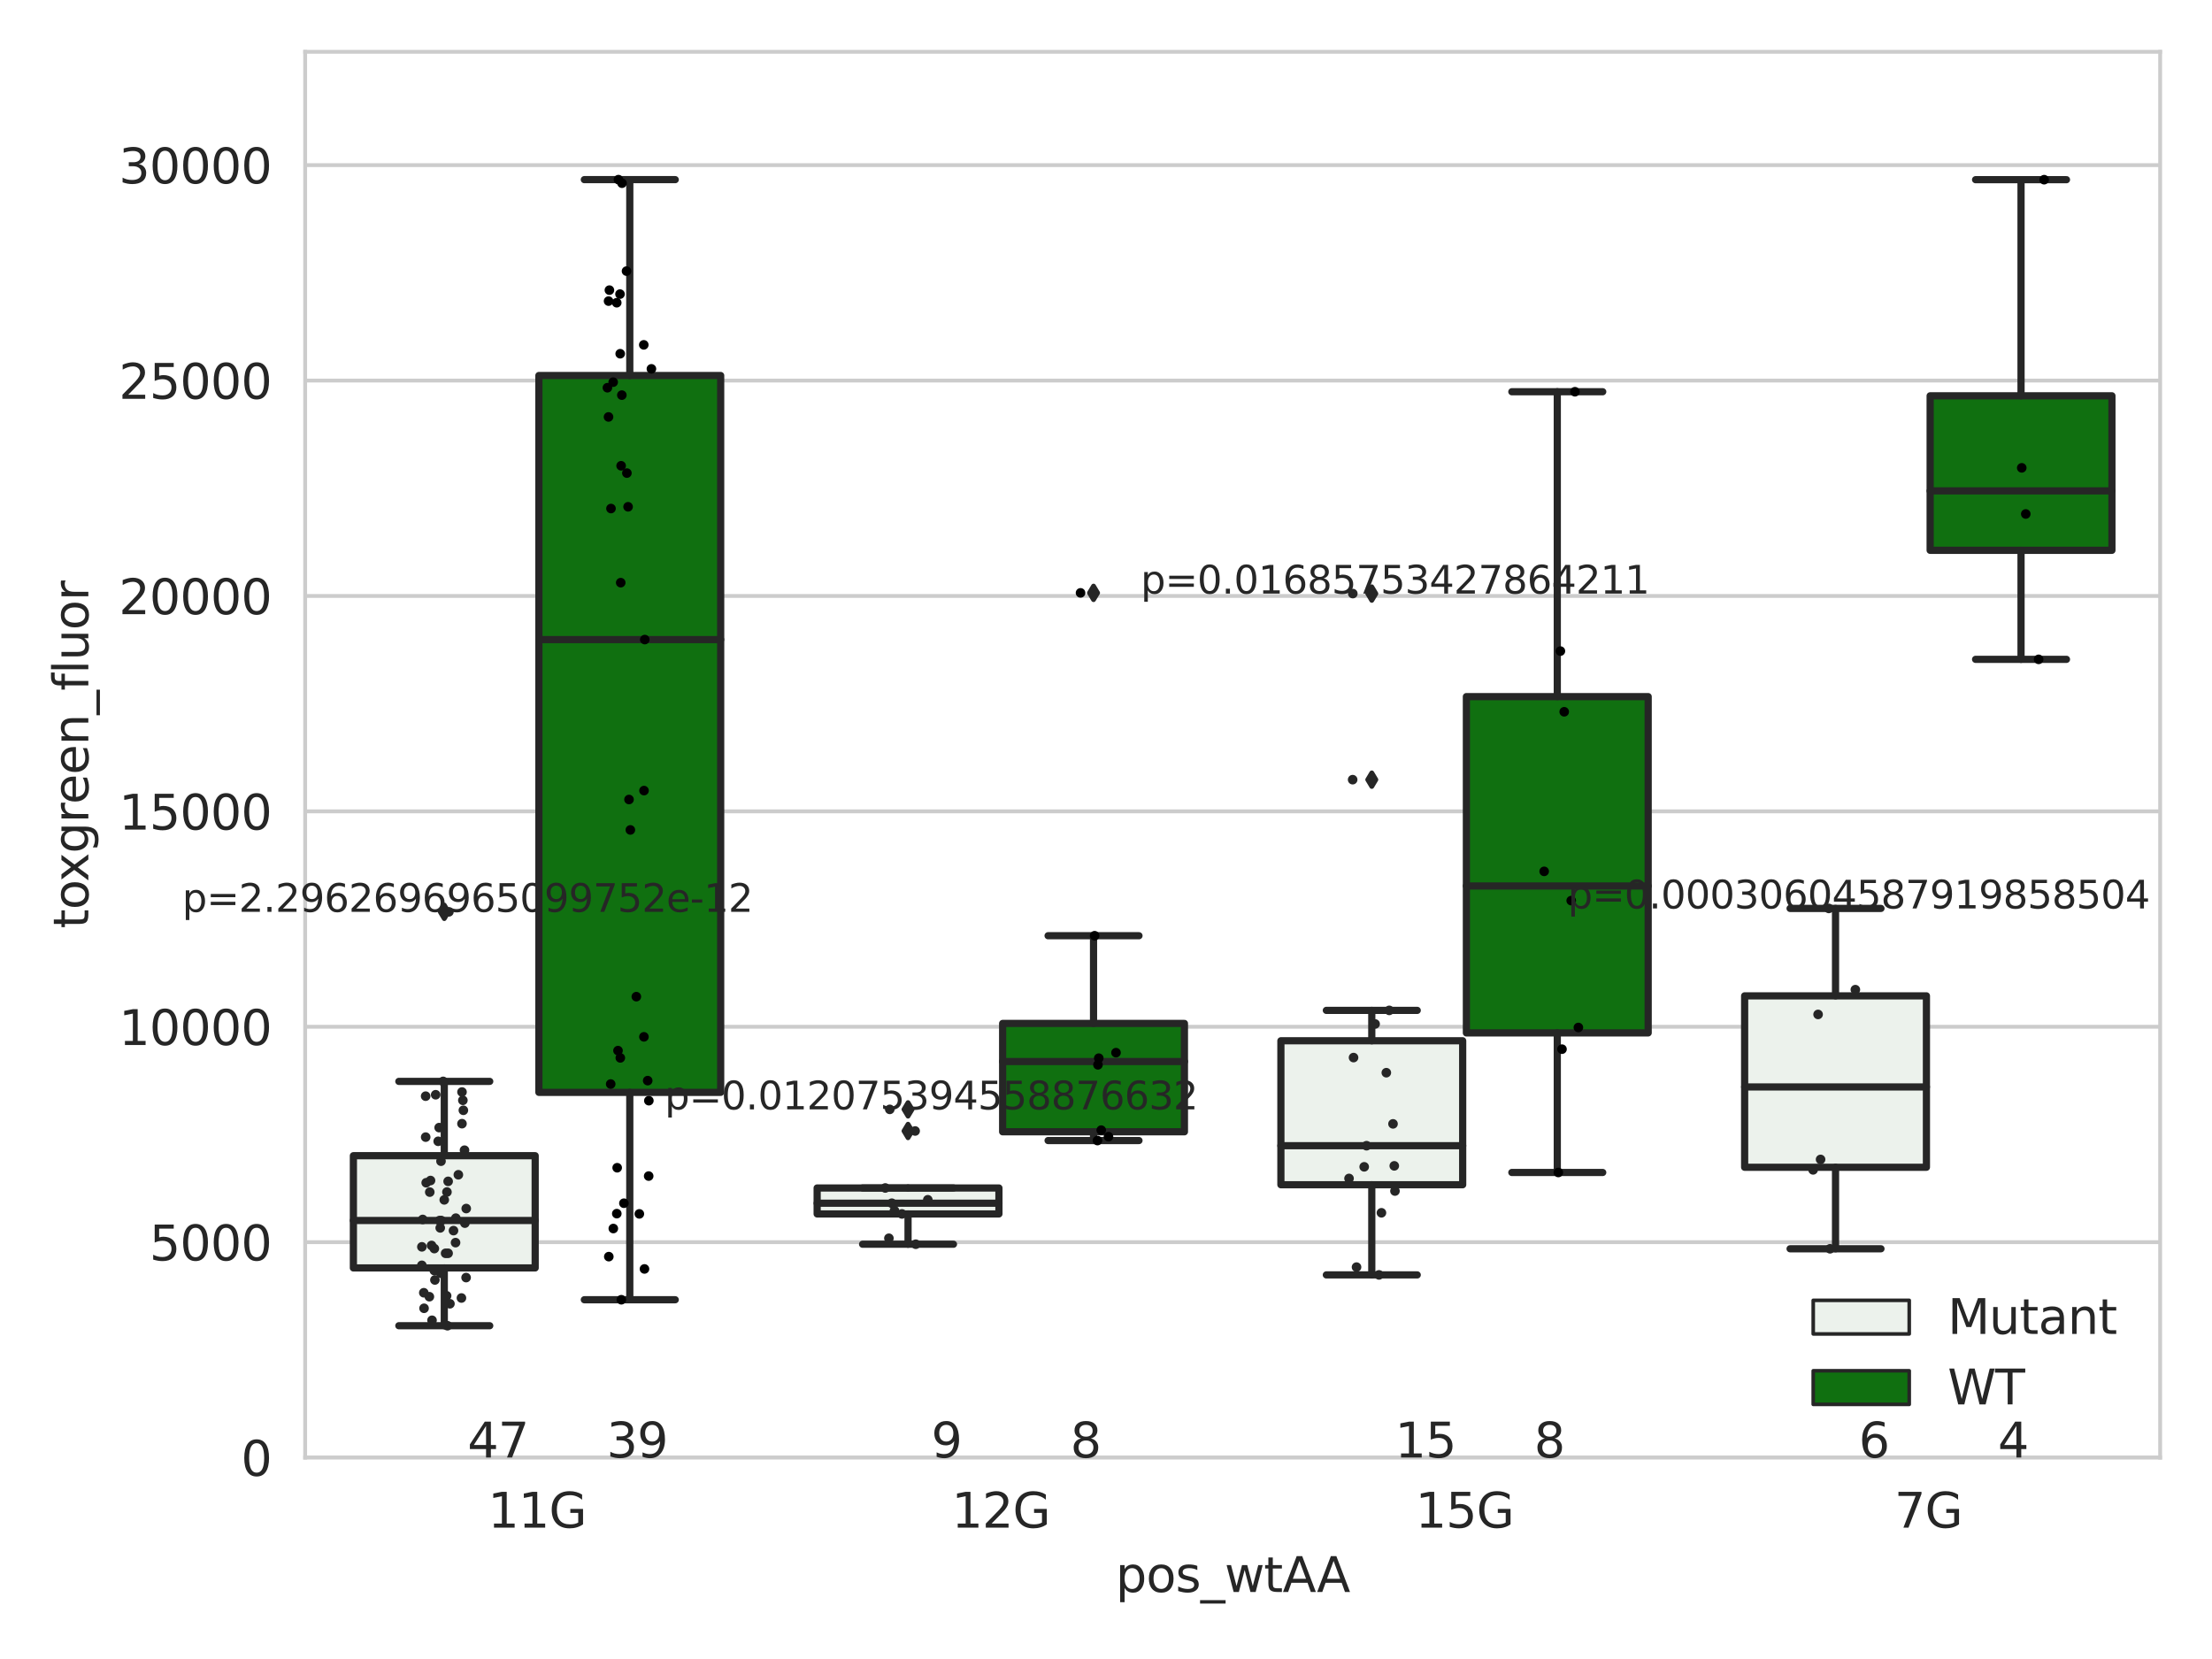 <?xml version="1.0" encoding="utf-8" standalone="no"?>
<!DOCTYPE svg PUBLIC "-//W3C//DTD SVG 1.1//EN"
  "http://www.w3.org/Graphics/SVG/1.1/DTD/svg11.dtd">
<svg xmlns:xlink="http://www.w3.org/1999/xlink" width="460.8pt" height="345.6pt" viewBox="0 0 460.8 345.6" xmlns="http://www.w3.org/2000/svg" version="1.1">
 <defs>
  <style type="text/css">*{stroke-linejoin: round; stroke-linecap: butt}</style>
 </defs>
 <g id="figure_1">
  <g id="patch_1">
   <path d="M 0 345.6 
L 460.8 345.6 
L 460.8 0 
L 0 0 
z
" style="fill: #ffffff"/>
  </g>
  <g id="axes_1">
   <g id="patch_2">
    <path d="M 63.571 303.64 
L 450 303.64 
L 450 10.8 
L 63.571 10.8 
z
" style="fill: #ffffff"/>
   </g>
   <g id="matplotlib.axis_1">
    <g id="xtick_1">
     <g id="text_1">
      <!-- 11G -->
      <g style="fill: #262626" transform="translate(101.638 318.238)scale(0.1 -0.1)">
       <defs>
        <path id="DejaVuSans-31" d="M 794 531 
L 1825 531 
L 1825 4091 
L 703 3866 
L 703 4441 
L 1819 4666 
L 2450 4666 
L 2450 531 
L 3481 531 
L 3481 0 
L 794 0 
L 794 531 
z
" transform="scale(0.016)"/>
        <path id="DejaVuSans-47" d="M 3809 666 
L 3809 1919 
L 2778 1919 
L 2778 2438 
L 4434 2438 
L 4434 434 
Q 4069 175 3628 42 
Q 3188 -91 2688 -91 
Q 1594 -91 976 548 
Q 359 1188 359 2328 
Q 359 3472 976 4111 
Q 1594 4750 2688 4750 
Q 3144 4750 3555 4637 
Q 3966 4525 4313 4306 
L 4313 3634 
Q 3963 3931 3569 4081 
Q 3175 4231 2741 4231 
Q 1884 4231 1454 3753 
Q 1025 3275 1025 2328 
Q 1025 1384 1454 906 
Q 1884 428 2741 428 
Q 3075 428 3337 486 
Q 3600 544 3809 666 
z
" transform="scale(0.016)"/>
       </defs>
       <use xlink:href="#DejaVuSans-31"/>
       <use xlink:href="#DejaVuSans-31" x="63.623"/>
       <use xlink:href="#DejaVuSans-47" x="127.246"/>
      </g>
     </g>
    </g>
    <g id="xtick_2">
     <g id="text_2">
      <!-- 12G -->
      <g style="fill: #262626" transform="translate(198.245 318.238)scale(0.1 -0.1)">
       <defs>
        <path id="DejaVuSans-32" d="M 1228 531 
L 3431 531 
L 3431 0 
L 469 0 
L 469 531 
Q 828 903 1448 1529 
Q 2069 2156 2228 2338 
Q 2531 2678 2651 2914 
Q 2772 3150 2772 3378 
Q 2772 3750 2511 3984 
Q 2250 4219 1831 4219 
Q 1534 4219 1204 4116 
Q 875 4013 500 3803 
L 500 4441 
Q 881 4594 1212 4672 
Q 1544 4750 1819 4750 
Q 2544 4750 2975 4387 
Q 3406 4025 3406 3419 
Q 3406 3131 3298 2873 
Q 3191 2616 2906 2266 
Q 2828 2175 2409 1742 
Q 1991 1309 1228 531 
z
" transform="scale(0.016)"/>
       </defs>
       <use xlink:href="#DejaVuSans-31"/>
       <use xlink:href="#DejaVuSans-32" x="63.623"/>
       <use xlink:href="#DejaVuSans-47" x="127.246"/>
      </g>
     </g>
    </g>
    <g id="xtick_3">
     <g id="text_3">
      <!-- 15G -->
      <g style="fill: #262626" transform="translate(294.853 318.238)scale(0.1 -0.1)">
       <defs>
        <path id="DejaVuSans-35" d="M 691 4666 
L 3169 4666 
L 3169 4134 
L 1269 4134 
L 1269 2991 
Q 1406 3038 1543 3061 
Q 1681 3084 1819 3084 
Q 2600 3084 3056 2656 
Q 3513 2228 3513 1497 
Q 3513 744 3044 326 
Q 2575 -91 1722 -91 
Q 1428 -91 1123 -41 
Q 819 9 494 109 
L 494 744 
Q 775 591 1075 516 
Q 1375 441 1709 441 
Q 2250 441 2565 725 
Q 2881 1009 2881 1497 
Q 2881 1984 2565 2268 
Q 2250 2553 1709 2553 
Q 1456 2553 1204 2497 
Q 953 2441 691 2322 
L 691 4666 
z
" transform="scale(0.016)"/>
       </defs>
       <use xlink:href="#DejaVuSans-31"/>
       <use xlink:href="#DejaVuSans-35" x="63.623"/>
       <use xlink:href="#DejaVuSans-47" x="127.246"/>
      </g>
     </g>
    </g>
    <g id="xtick_4">
     <g id="text_4">
      <!-- 7G -->
      <g style="fill: #262626" transform="translate(394.641 318.238)scale(0.1 -0.1)">
       <defs>
        <path id="DejaVuSans-37" d="M 525 4666 
L 3525 4666 
L 3525 4397 
L 1831 0 
L 1172 0 
L 2766 4134 
L 525 4134 
L 525 4666 
z
" transform="scale(0.016)"/>
       </defs>
       <use xlink:href="#DejaVuSans-37"/>
       <use xlink:href="#DejaVuSans-47" x="63.623"/>
      </g>
     </g>
    </g>
    <g id="text_5">
     <!-- pos_wtAA -->
     <g style="fill: #262626" transform="translate(232.42 331.638)scale(0.1 -0.1)">
      <defs>
       <path id="DejaVuSans-70" d="M 1159 525 
L 1159 -1331 
L 581 -1331 
L 581 3500 
L 1159 3500 
L 1159 2969 
Q 1341 3281 1617 3432 
Q 1894 3584 2278 3584 
Q 2916 3584 3314 3078 
Q 3713 2572 3713 1747 
Q 3713 922 3314 415 
Q 2916 -91 2278 -91 
Q 1894 -91 1617 61 
Q 1341 213 1159 525 
z
M 3116 1747 
Q 3116 2381 2855 2742 
Q 2594 3103 2138 3103 
Q 1681 3103 1420 2742 
Q 1159 2381 1159 1747 
Q 1159 1113 1420 752 
Q 1681 391 2138 391 
Q 2594 391 2855 752 
Q 3116 1113 3116 1747 
z
" transform="scale(0.016)"/>
       <path id="DejaVuSans-6f" d="M 1959 3097 
Q 1497 3097 1228 2736 
Q 959 2375 959 1747 
Q 959 1119 1226 758 
Q 1494 397 1959 397 
Q 2419 397 2687 759 
Q 2956 1122 2956 1747 
Q 2956 2369 2687 2733 
Q 2419 3097 1959 3097 
z
M 1959 3584 
Q 2709 3584 3137 3096 
Q 3566 2609 3566 1747 
Q 3566 888 3137 398 
Q 2709 -91 1959 -91 
Q 1206 -91 779 398 
Q 353 888 353 1747 
Q 353 2609 779 3096 
Q 1206 3584 1959 3584 
z
" transform="scale(0.016)"/>
       <path id="DejaVuSans-73" d="M 2834 3397 
L 2834 2853 
Q 2591 2978 2328 3040 
Q 2066 3103 1784 3103 
Q 1356 3103 1142 2972 
Q 928 2841 928 2578 
Q 928 2378 1081 2264 
Q 1234 2150 1697 2047 
L 1894 2003 
Q 2506 1872 2764 1633 
Q 3022 1394 3022 966 
Q 3022 478 2636 193 
Q 2250 -91 1575 -91 
Q 1294 -91 989 -36 
Q 684 19 347 128 
L 347 722 
Q 666 556 975 473 
Q 1284 391 1588 391 
Q 1994 391 2212 530 
Q 2431 669 2431 922 
Q 2431 1156 2273 1281 
Q 2116 1406 1581 1522 
L 1381 1569 
Q 847 1681 609 1914 
Q 372 2147 372 2553 
Q 372 3047 722 3315 
Q 1072 3584 1716 3584 
Q 2034 3584 2315 3537 
Q 2597 3491 2834 3397 
z
" transform="scale(0.016)"/>
       <path id="DejaVuSans-5f" d="M 3263 -1063 
L 3263 -1509 
L -63 -1509 
L -63 -1063 
L 3263 -1063 
z
" transform="scale(0.016)"/>
       <path id="DejaVuSans-77" d="M 269 3500 
L 844 3500 
L 1563 769 
L 2278 3500 
L 2956 3500 
L 3675 769 
L 4391 3500 
L 4966 3500 
L 4050 0 
L 3372 0 
L 2619 2869 
L 1863 0 
L 1184 0 
L 269 3500 
z
" transform="scale(0.016)"/>
       <path id="DejaVuSans-74" d="M 1172 4494 
L 1172 3500 
L 2356 3500 
L 2356 3053 
L 1172 3053 
L 1172 1153 
Q 1172 725 1289 603 
Q 1406 481 1766 481 
L 2356 481 
L 2356 0 
L 1766 0 
Q 1100 0 847 248 
Q 594 497 594 1153 
L 594 3053 
L 172 3053 
L 172 3500 
L 594 3500 
L 594 4494 
L 1172 4494 
z
" transform="scale(0.016)"/>
       <path id="DejaVuSans-41" d="M 2188 4044 
L 1331 1722 
L 3047 1722 
L 2188 4044 
z
M 1831 4666 
L 2547 4666 
L 4325 0 
L 3669 0 
L 3244 1197 
L 1141 1197 
L 716 0 
L 50 0 
L 1831 4666 
z
" transform="scale(0.016)"/>
      </defs>
      <use xlink:href="#DejaVuSans-70"/>
      <use xlink:href="#DejaVuSans-6f" x="63.477"/>
      <use xlink:href="#DejaVuSans-73" x="124.658"/>
      <use xlink:href="#DejaVuSans-5f" x="176.758"/>
      <use xlink:href="#DejaVuSans-77" x="226.758"/>
      <use xlink:href="#DejaVuSans-74" x="308.545"/>
      <use xlink:href="#DejaVuSans-41" x="347.754"/>
      <use xlink:href="#DejaVuSans-41" x="418.912"/>
     </g>
    </g>
   </g>
   <g id="matplotlib.axis_2">
    <g id="ytick_1">
     <g id="line2d_1">
      <path d="M 63.571 303.64 
L 450 303.64 
" clip-path="url(#p26caa8018a)" style="fill: none; stroke: #cccccc; stroke-width: 0.8; stroke-linecap: round"/>
     </g>
     <g id="text_6">
      <!-- 0 -->
      <g style="fill: #262626" transform="translate(50.209 307.439)scale(0.1 -0.1)">
       <defs>
        <path id="DejaVuSans-30" d="M 2034 4250 
Q 1547 4250 1301 3770 
Q 1056 3291 1056 2328 
Q 1056 1369 1301 889 
Q 1547 409 2034 409 
Q 2525 409 2770 889 
Q 3016 1369 3016 2328 
Q 3016 3291 2770 3770 
Q 2525 4250 2034 4250 
z
M 2034 4750 
Q 2819 4750 3233 4129 
Q 3647 3509 3647 2328 
Q 3647 1150 3233 529 
Q 2819 -91 2034 -91 
Q 1250 -91 836 529 
Q 422 1150 422 2328 
Q 422 3509 836 4129 
Q 1250 4750 2034 4750 
z
" transform="scale(0.016)"/>
       </defs>
       <use xlink:href="#DejaVuSans-30"/>
      </g>
     </g>
    </g>
    <g id="ytick_2">
     <g id="line2d_2">
      <path d="M 63.571 258.767 
L 450 258.767 
" clip-path="url(#p26caa8018a)" style="fill: none; stroke: #cccccc; stroke-width: 0.8; stroke-linecap: round"/>
     </g>
     <g id="text_7">
      <!-- 5000 -->
      <g style="fill: #262626" transform="translate(31.121 262.566)scale(0.1 -0.1)">
       <use xlink:href="#DejaVuSans-35"/>
       <use xlink:href="#DejaVuSans-30" x="63.623"/>
       <use xlink:href="#DejaVuSans-30" x="127.246"/>
       <use xlink:href="#DejaVuSans-30" x="190.869"/>
      </g>
     </g>
    </g>
    <g id="ytick_3">
     <g id="line2d_3">
      <path d="M 63.571 213.894 
L 450 213.894 
" clip-path="url(#p26caa8018a)" style="fill: none; stroke: #cccccc; stroke-width: 0.8; stroke-linecap: round"/>
     </g>
     <g id="text_8">
      <!-- 10000 -->
      <g style="fill: #262626" transform="translate(24.759 217.694)scale(0.1 -0.1)">
       <use xlink:href="#DejaVuSans-31"/>
       <use xlink:href="#DejaVuSans-30" x="63.623"/>
       <use xlink:href="#DejaVuSans-30" x="127.246"/>
       <use xlink:href="#DejaVuSans-30" x="190.869"/>
       <use xlink:href="#DejaVuSans-30" x="254.492"/>
      </g>
     </g>
    </g>
    <g id="ytick_4">
     <g id="line2d_4">
      <path d="M 63.571 169.021 
L 450 169.021 
" clip-path="url(#p26caa8018a)" style="fill: none; stroke: #cccccc; stroke-width: 0.8; stroke-linecap: round"/>
     </g>
     <g id="text_9">
      <!-- 15000 -->
      <g style="fill: #262626" transform="translate(24.759 172.821)scale(0.1 -0.1)">
       <use xlink:href="#DejaVuSans-31"/>
       <use xlink:href="#DejaVuSans-35" x="63.623"/>
       <use xlink:href="#DejaVuSans-30" x="127.246"/>
       <use xlink:href="#DejaVuSans-30" x="190.869"/>
       <use xlink:href="#DejaVuSans-30" x="254.492"/>
      </g>
     </g>
    </g>
    <g id="ytick_5">
     <g id="line2d_5">
      <path d="M 63.571 124.149 
L 450 124.149 
" clip-path="url(#p26caa8018a)" style="fill: none; stroke: #cccccc; stroke-width: 0.8; stroke-linecap: round"/>
     </g>
     <g id="text_10">
      <!-- 20000 -->
      <g style="fill: #262626" transform="translate(24.759 127.948)scale(0.1 -0.1)">
       <use xlink:href="#DejaVuSans-32"/>
       <use xlink:href="#DejaVuSans-30" x="63.623"/>
       <use xlink:href="#DejaVuSans-30" x="127.246"/>
       <use xlink:href="#DejaVuSans-30" x="190.869"/>
       <use xlink:href="#DejaVuSans-30" x="254.492"/>
      </g>
     </g>
    </g>
    <g id="ytick_6">
     <g id="line2d_6">
      <path d="M 63.571 79.276 
L 450 79.276 
" clip-path="url(#p26caa8018a)" style="fill: none; stroke: #cccccc; stroke-width: 0.8; stroke-linecap: round"/>
     </g>
     <g id="text_11">
      <!-- 25000 -->
      <g style="fill: #262626" transform="translate(24.759 83.075)scale(0.1 -0.1)">
       <use xlink:href="#DejaVuSans-32"/>
       <use xlink:href="#DejaVuSans-35" x="63.623"/>
       <use xlink:href="#DejaVuSans-30" x="127.246"/>
       <use xlink:href="#DejaVuSans-30" x="190.869"/>
       <use xlink:href="#DejaVuSans-30" x="254.492"/>
      </g>
     </g>
    </g>
    <g id="ytick_7">
     <g id="line2d_7">
      <path d="M 63.571 34.403 
L 450 34.403 
" clip-path="url(#p26caa8018a)" style="fill: none; stroke: #cccccc; stroke-width: 0.8; stroke-linecap: round"/>
     </g>
     <g id="text_12">
      <!-- 30000 -->
      <g style="fill: #262626" transform="translate(24.759 38.202)scale(0.1 -0.1)">
       <defs>
        <path id="DejaVuSans-33" d="M 2597 2516 
Q 3050 2419 3304 2112 
Q 3559 1806 3559 1356 
Q 3559 666 3084 287 
Q 2609 -91 1734 -91 
Q 1441 -91 1130 -33 
Q 819 25 488 141 
L 488 750 
Q 750 597 1062 519 
Q 1375 441 1716 441 
Q 2309 441 2620 675 
Q 2931 909 2931 1356 
Q 2931 1769 2642 2001 
Q 2353 2234 1838 2234 
L 1294 2234 
L 1294 2753 
L 1863 2753 
Q 2328 2753 2575 2939 
Q 2822 3125 2822 3475 
Q 2822 3834 2567 4026 
Q 2313 4219 1838 4219 
Q 1578 4219 1281 4162 
Q 984 4106 628 3988 
L 628 4550 
Q 988 4650 1302 4700 
Q 1616 4750 1894 4750 
Q 2613 4750 3031 4423 
Q 3450 4097 3450 3541 
Q 3450 3153 3228 2886 
Q 3006 2619 2597 2516 
z
" transform="scale(0.016)"/>
       </defs>
       <use xlink:href="#DejaVuSans-33"/>
       <use xlink:href="#DejaVuSans-30" x="63.623"/>
       <use xlink:href="#DejaVuSans-30" x="127.246"/>
       <use xlink:href="#DejaVuSans-30" x="190.869"/>
       <use xlink:href="#DejaVuSans-30" x="254.492"/>
      </g>
     </g>
    </g>
    <g id="text_13">
     <!-- toxgreen_fluor -->
     <g style="fill: #262626" transform="translate(18.401 193.415)rotate(-90)scale(0.1 -0.1)">
      <defs>
       <path id="DejaVuSans-78" d="M 3513 3500 
L 2247 1797 
L 3578 0 
L 2900 0 
L 1881 1375 
L 863 0 
L 184 0 
L 1544 1831 
L 300 3500 
L 978 3500 
L 1906 2253 
L 2834 3500 
L 3513 3500 
z
" transform="scale(0.016)"/>
       <path id="DejaVuSans-67" d="M 2906 1791 
Q 2906 2416 2648 2759 
Q 2391 3103 1925 3103 
Q 1463 3103 1205 2759 
Q 947 2416 947 1791 
Q 947 1169 1205 825 
Q 1463 481 1925 481 
Q 2391 481 2648 825 
Q 2906 1169 2906 1791 
z
M 3481 434 
Q 3481 -459 3084 -895 
Q 2688 -1331 1869 -1331 
Q 1566 -1331 1297 -1286 
Q 1028 -1241 775 -1147 
L 775 -588 
Q 1028 -725 1275 -790 
Q 1522 -856 1778 -856 
Q 2344 -856 2625 -561 
Q 2906 -266 2906 331 
L 2906 616 
Q 2728 306 2450 153 
Q 2172 0 1784 0 
Q 1141 0 747 490 
Q 353 981 353 1791 
Q 353 2603 747 3093 
Q 1141 3584 1784 3584 
Q 2172 3584 2450 3431 
Q 2728 3278 2906 2969 
L 2906 3500 
L 3481 3500 
L 3481 434 
z
" transform="scale(0.016)"/>
       <path id="DejaVuSans-72" d="M 2631 2963 
Q 2534 3019 2420 3045 
Q 2306 3072 2169 3072 
Q 1681 3072 1420 2755 
Q 1159 2438 1159 1844 
L 1159 0 
L 581 0 
L 581 3500 
L 1159 3500 
L 1159 2956 
Q 1341 3275 1631 3429 
Q 1922 3584 2338 3584 
Q 2397 3584 2469 3576 
Q 2541 3569 2628 3553 
L 2631 2963 
z
" transform="scale(0.016)"/>
       <path id="DejaVuSans-65" d="M 3597 1894 
L 3597 1613 
L 953 1613 
Q 991 1019 1311 708 
Q 1631 397 2203 397 
Q 2534 397 2845 478 
Q 3156 559 3463 722 
L 3463 178 
Q 3153 47 2828 -22 
Q 2503 -91 2169 -91 
Q 1331 -91 842 396 
Q 353 884 353 1716 
Q 353 2575 817 3079 
Q 1281 3584 2069 3584 
Q 2775 3584 3186 3129 
Q 3597 2675 3597 1894 
z
M 3022 2063 
Q 3016 2534 2758 2815 
Q 2500 3097 2075 3097 
Q 1594 3097 1305 2825 
Q 1016 2553 972 2059 
L 3022 2063 
z
" transform="scale(0.016)"/>
       <path id="DejaVuSans-6e" d="M 3513 2113 
L 3513 0 
L 2938 0 
L 2938 2094 
Q 2938 2591 2744 2837 
Q 2550 3084 2163 3084 
Q 1697 3084 1428 2787 
Q 1159 2491 1159 1978 
L 1159 0 
L 581 0 
L 581 3500 
L 1159 3500 
L 1159 2956 
Q 1366 3272 1645 3428 
Q 1925 3584 2291 3584 
Q 2894 3584 3203 3211 
Q 3513 2838 3513 2113 
z
" transform="scale(0.016)"/>
       <path id="DejaVuSans-66" d="M 2375 4863 
L 2375 4384 
L 1825 4384 
Q 1516 4384 1395 4259 
Q 1275 4134 1275 3809 
L 1275 3500 
L 2222 3500 
L 2222 3053 
L 1275 3053 
L 1275 0 
L 697 0 
L 697 3053 
L 147 3053 
L 147 3500 
L 697 3500 
L 697 3744 
Q 697 4328 969 4595 
Q 1241 4863 1831 4863 
L 2375 4863 
z
" transform="scale(0.016)"/>
       <path id="DejaVuSans-6c" d="M 603 4863 
L 1178 4863 
L 1178 0 
L 603 0 
L 603 4863 
z
" transform="scale(0.016)"/>
       <path id="DejaVuSans-75" d="M 544 1381 
L 544 3500 
L 1119 3500 
L 1119 1403 
Q 1119 906 1312 657 
Q 1506 409 1894 409 
Q 2359 409 2629 706 
Q 2900 1003 2900 1516 
L 2900 3500 
L 3475 3500 
L 3475 0 
L 2900 0 
L 2900 538 
Q 2691 219 2414 64 
Q 2138 -91 1772 -91 
Q 1169 -91 856 284 
Q 544 659 544 1381 
z
M 1991 3584 
L 1991 3584 
z
" transform="scale(0.016)"/>
      </defs>
      <use xlink:href="#DejaVuSans-74"/>
      <use xlink:href="#DejaVuSans-6f" x="39.209"/>
      <use xlink:href="#DejaVuSans-78" x="97.266"/>
      <use xlink:href="#DejaVuSans-67" x="156.445"/>
      <use xlink:href="#DejaVuSans-72" x="219.922"/>
      <use xlink:href="#DejaVuSans-65" x="258.785"/>
      <use xlink:href="#DejaVuSans-65" x="320.309"/>
      <use xlink:href="#DejaVuSans-6e" x="381.832"/>
      <use xlink:href="#DejaVuSans-5f" x="445.211"/>
      <use xlink:href="#DejaVuSans-66" x="495.211"/>
      <use xlink:href="#DejaVuSans-6c" x="530.416"/>
      <use xlink:href="#DejaVuSans-75" x="558.199"/>
      <use xlink:href="#DejaVuSans-6f" x="621.578"/>
      <use xlink:href="#DejaVuSans-72" x="682.76"/>
     </g>
    </g>
   </g>
   <g id="patch_3">
    <path d="M 73.618 264.133 
L 111.488 264.133 
L 111.488 240.753 
L 73.618 240.753 
L 73.618 264.133 
z
" clip-path="url(#p26caa8018a)" style="fill: #ecf2ec; stroke: #262626; stroke-width: 1.5; stroke-linejoin: miter"/>
   </g>
   <g id="patch_4">
    <path d="M 112.261 227.558 
L 150.131 227.558 
L 150.131 78.224 
L 112.261 78.224 
L 112.261 227.558 
z
" clip-path="url(#p26caa8018a)" style="fill: #107010; stroke: #262626; stroke-width: 1.5; stroke-linejoin: miter"/>
   </g>
   <g id="patch_5">
    <path d="M 170.226 252.885 
L 208.096 252.885 
L 208.096 247.477 
L 170.226 247.477 
L 170.226 252.885 
z
" clip-path="url(#p26caa8018a)" style="fill: #ecf2ec; stroke: #262626; stroke-width: 1.5; stroke-linejoin: miter"/>
   </g>
   <g id="patch_6">
    <path d="M 208.868 235.771 
L 246.738 235.771 
L 246.738 213.201 
L 208.868 213.201 
L 208.868 235.771 
z
" clip-path="url(#p26caa8018a)" style="fill: #107010; stroke: #262626; stroke-width: 1.5; stroke-linejoin: miter"/>
   </g>
   <g id="patch_7">
    <path d="M 266.833 246.804 
L 304.703 246.804 
L 304.703 216.811 
L 266.833 216.811 
L 266.833 246.804 
z
" clip-path="url(#p26caa8018a)" style="fill: #ecf2ec; stroke: #262626; stroke-width: 1.5; stroke-linejoin: miter"/>
   </g>
   <g id="patch_8">
    <path d="M 305.476 215.173 
L 343.346 215.173 
L 343.346 145.116 
L 305.476 145.116 
L 305.476 215.173 
z
" clip-path="url(#p26caa8018a)" style="fill: #107010; stroke: #262626; stroke-width: 1.5; stroke-linejoin: miter"/>
   </g>
   <g id="patch_9">
    <path d="M 363.44 243.162 
L 401.31 243.162 
L 401.31 207.453 
L 363.44 207.453 
L 363.44 243.162 
z
" clip-path="url(#p26caa8018a)" style="fill: #ecf2ec; stroke: #262626; stroke-width: 1.5; stroke-linejoin: miter"/>
   </g>
   <g id="patch_10">
    <path d="M 402.083 114.641 
L 439.953 114.641 
L 439.953 82.453 
L 402.083 82.453 
L 402.083 114.641 
z
" clip-path="url(#p26caa8018a)" style="fill: #107010; stroke: #262626; stroke-width: 1.5; stroke-linejoin: miter"/>
   </g>
   <g id="patch_11">
    <path d="M 111.875 303.64 
L 111.875 303.64 
L 111.875 303.64 
L 111.875 303.64 
z
" clip-path="url(#p26caa8018a)" style="fill: #ecf2ec; stroke: #262626; stroke-width: 0.75; stroke-linejoin: miter"/>
   </g>
   <g id="patch_12">
    <path d="M 111.875 303.64 
L 111.875 303.64 
L 111.875 303.64 
L 111.875 303.64 
z
" clip-path="url(#p26caa8018a)" style="fill: #107010; stroke: #262626; stroke-width: 0.75; stroke-linejoin: miter"/>
   </g>
   <g id="PathCollection_1"/>
   <g id="PathCollection_2"/>
   <g id="line2d_8">
    <path d="M 92.553 264.133 
L 92.553 276.172 
" clip-path="url(#p26caa8018a)" style="fill: none; stroke: #262626; stroke-width: 1.5; stroke-linecap: round"/>
   </g>
   <g id="line2d_9">
    <path d="M 92.553 240.753 
L 92.553 225.272 
" clip-path="url(#p26caa8018a)" style="fill: none; stroke: #262626; stroke-width: 1.5; stroke-linecap: round"/>
   </g>
   <g id="line2d_10">
    <path d="M 83.086 276.172 
L 102.021 276.172 
" clip-path="url(#p26caa8018a)" style="fill: none; stroke: #262626; stroke-width: 1.5; stroke-linecap: round"/>
   </g>
   <g id="line2d_11">
    <path d="M 83.086 225.272 
L 102.021 225.272 
" clip-path="url(#p26caa8018a)" style="fill: none; stroke: #262626; stroke-width: 1.5; stroke-linecap: round"/>
   </g>
   <g id="line2d_12">
    <defs>
     <path id="m86eb348942" d="M -0 1.414 
L 0.849 0 
L 0 -1.414 
L -0.849 -0 
z
" style="stroke: #262626; stroke-linejoin: miter"/>
    </defs>
    <g clip-path="url(#p26caa8018a)">
     <use xlink:href="#m86eb348942" x="92.553" y="189.951" style="fill: #262626; stroke: #262626; stroke-linejoin: miter"/>
    </g>
   </g>
   <g id="line2d_13">
    <path d="M 131.196 227.558 
L 131.196 270.76 
" clip-path="url(#p26caa8018a)" style="fill: none; stroke: #262626; stroke-width: 1.5; stroke-linecap: round"/>
   </g>
   <g id="line2d_14">
    <path d="M 131.196 78.224 
L 131.196 37.422 
" clip-path="url(#p26caa8018a)" style="fill: none; stroke: #262626; stroke-width: 1.5; stroke-linecap: round"/>
   </g>
   <g id="line2d_15">
    <path d="M 121.729 270.76 
L 140.664 270.76 
" clip-path="url(#p26caa8018a)" style="fill: none; stroke: #262626; stroke-width: 1.5; stroke-linecap: round"/>
   </g>
   <g id="line2d_16">
    <path d="M 121.729 37.422 
L 140.664 37.422 
" clip-path="url(#p26caa8018a)" style="fill: none; stroke: #262626; stroke-width: 1.5; stroke-linecap: round"/>
   </g>
   <g id="line2d_17"/>
   <g id="line2d_18">
    <path d="M 189.161 252.885 
L 189.161 259.195 
" clip-path="url(#p26caa8018a)" style="fill: none; stroke: #262626; stroke-width: 1.5; stroke-linecap: round"/>
   </g>
   <g id="line2d_19">
    <path d="M 189.161 247.477 
L 189.161 247.477 
" clip-path="url(#p26caa8018a)" style="fill: none; stroke: #262626; stroke-width: 1.5; stroke-linecap: round"/>
   </g>
   <g id="line2d_20">
    <path d="M 179.693 259.195 
L 198.628 259.195 
" clip-path="url(#p26caa8018a)" style="fill: none; stroke: #262626; stroke-width: 1.5; stroke-linecap: round"/>
   </g>
   <g id="line2d_21">
    <path d="M 179.693 247.477 
L 198.628 247.477 
" clip-path="url(#p26caa8018a)" style="fill: none; stroke: #262626; stroke-width: 1.5; stroke-linecap: round"/>
   </g>
   <g id="line2d_22">
    <g clip-path="url(#p26caa8018a)">
     <use xlink:href="#m86eb348942" x="189.161" y="231.103" style="fill: #262626; stroke: #262626; stroke-linejoin: miter"/>
     <use xlink:href="#m86eb348942" x="189.161" y="235.605" style="fill: #262626; stroke: #262626; stroke-linejoin: miter"/>
    </g>
   </g>
   <g id="line2d_23">
    <path d="M 227.803 235.771 
L 227.803 237.598 
" clip-path="url(#p26caa8018a)" style="fill: none; stroke: #262626; stroke-width: 1.5; stroke-linecap: round"/>
   </g>
   <g id="line2d_24">
    <path d="M 227.803 213.201 
L 227.803 194.929 
" clip-path="url(#p26caa8018a)" style="fill: none; stroke: #262626; stroke-width: 1.5; stroke-linecap: round"/>
   </g>
   <g id="line2d_25">
    <path d="M 218.336 237.598 
L 237.271 237.598 
" clip-path="url(#p26caa8018a)" style="fill: none; stroke: #262626; stroke-width: 1.5; stroke-linecap: round"/>
   </g>
   <g id="line2d_26">
    <path d="M 218.336 194.929 
L 237.271 194.929 
" clip-path="url(#p26caa8018a)" style="fill: none; stroke: #262626; stroke-width: 1.5; stroke-linecap: round"/>
   </g>
   <g id="line2d_27">
    <g clip-path="url(#p26caa8018a)">
     <use xlink:href="#m86eb348942" x="227.803" y="123.506" style="fill: #262626; stroke: #262626; stroke-linejoin: miter"/>
    </g>
   </g>
   <g id="line2d_28">
    <path d="M 285.768 246.804 
L 285.768 265.585 
" clip-path="url(#p26caa8018a)" style="fill: none; stroke: #262626; stroke-width: 1.5; stroke-linecap: round"/>
   </g>
   <g id="line2d_29">
    <path d="M 285.768 216.811 
L 285.768 210.481 
" clip-path="url(#p26caa8018a)" style="fill: none; stroke: #262626; stroke-width: 1.5; stroke-linecap: round"/>
   </g>
   <g id="line2d_30">
    <path d="M 276.3 265.585 
L 295.235 265.585 
" clip-path="url(#p26caa8018a)" style="fill: none; stroke: #262626; stroke-width: 1.5; stroke-linecap: round"/>
   </g>
   <g id="line2d_31">
    <path d="M 276.3 210.481 
L 295.235 210.481 
" clip-path="url(#p26caa8018a)" style="fill: none; stroke: #262626; stroke-width: 1.5; stroke-linecap: round"/>
   </g>
   <g id="line2d_32">
    <g clip-path="url(#p26caa8018a)">
     <use xlink:href="#m86eb348942" x="285.768" y="123.654" style="fill: #262626; stroke: #262626; stroke-linejoin: miter"/>
     <use xlink:href="#m86eb348942" x="285.768" y="162.419" style="fill: #262626; stroke: #262626; stroke-linejoin: miter"/>
    </g>
   </g>
   <g id="line2d_33">
    <path d="M 324.411 215.173 
L 324.411 244.248 
" clip-path="url(#p26caa8018a)" style="fill: none; stroke: #262626; stroke-width: 1.5; stroke-linecap: round"/>
   </g>
   <g id="line2d_34">
    <path d="M 324.411 145.116 
L 324.411 81.607 
" clip-path="url(#p26caa8018a)" style="fill: none; stroke: #262626; stroke-width: 1.5; stroke-linecap: round"/>
   </g>
   <g id="line2d_35">
    <path d="M 314.943 244.248 
L 333.878 244.248 
" clip-path="url(#p26caa8018a)" style="fill: none; stroke: #262626; stroke-width: 1.5; stroke-linecap: round"/>
   </g>
   <g id="line2d_36">
    <path d="M 314.943 81.607 
L 333.878 81.607 
" clip-path="url(#p26caa8018a)" style="fill: none; stroke: #262626; stroke-width: 1.5; stroke-linecap: round"/>
   </g>
   <g id="line2d_37"/>
   <g id="line2d_38">
    <path d="M 382.375 243.162 
L 382.375 260.143 
" clip-path="url(#p26caa8018a)" style="fill: none; stroke: #262626; stroke-width: 1.5; stroke-linecap: round"/>
   </g>
   <g id="line2d_39">
    <path d="M 382.375 207.453 
L 382.375 189.242 
" clip-path="url(#p26caa8018a)" style="fill: none; stroke: #262626; stroke-width: 1.5; stroke-linecap: round"/>
   </g>
   <g id="line2d_40">
    <path d="M 372.907 260.143 
L 391.842 260.143 
" clip-path="url(#p26caa8018a)" style="fill: none; stroke: #262626; stroke-width: 1.5; stroke-linecap: round"/>
   </g>
   <g id="line2d_41">
    <path d="M 372.907 189.242 
L 391.842 189.242 
" clip-path="url(#p26caa8018a)" style="fill: none; stroke: #262626; stroke-width: 1.5; stroke-linecap: round"/>
   </g>
   <g id="line2d_42"/>
   <g id="line2d_43">
    <path d="M 421.018 114.641 
L 421.018 137.353 
" clip-path="url(#p26caa8018a)" style="fill: none; stroke: #262626; stroke-width: 1.5; stroke-linecap: round"/>
   </g>
   <g id="line2d_44">
    <path d="M 421.018 82.453 
L 421.018 37.432 
" clip-path="url(#p26caa8018a)" style="fill: none; stroke: #262626; stroke-width: 1.5; stroke-linecap: round"/>
   </g>
   <g id="line2d_45">
    <path d="M 411.55 137.353 
L 430.485 137.353 
" clip-path="url(#p26caa8018a)" style="fill: none; stroke: #262626; stroke-width: 1.5; stroke-linecap: round"/>
   </g>
   <g id="line2d_46">
    <path d="M 411.55 37.432 
L 430.485 37.432 
" clip-path="url(#p26caa8018a)" style="fill: none; stroke: #262626; stroke-width: 1.5; stroke-linecap: round"/>
   </g>
   <g id="line2d_47"/>
   <g id="line2d_48">
    <path d="M 73.618 254.255 
L 111.488 254.255 
" clip-path="url(#p26caa8018a)" style="fill: none; stroke: #262626; stroke-width: 1.5; stroke-linecap: round"/>
   </g>
   <g id="line2d_49">
    <path d="M 112.261 133.236 
L 150.131 133.236 
" clip-path="url(#p26caa8018a)" style="fill: none; stroke: #262626; stroke-width: 1.5; stroke-linecap: round"/>
   </g>
   <g id="line2d_50">
    <path d="M 170.226 250.652 
L 208.096 250.652 
" clip-path="url(#p26caa8018a)" style="fill: none; stroke: #262626; stroke-width: 1.5; stroke-linecap: round"/>
   </g>
   <g id="line2d_51">
    <path d="M 208.868 221.13 
L 246.738 221.13 
" clip-path="url(#p26caa8018a)" style="fill: none; stroke: #262626; stroke-width: 1.5; stroke-linecap: round"/>
   </g>
   <g id="line2d_52">
    <path d="M 266.833 238.673 
L 304.703 238.673 
" clip-path="url(#p26caa8018a)" style="fill: none; stroke: #262626; stroke-width: 1.5; stroke-linecap: round"/>
   </g>
   <g id="line2d_53">
    <path d="M 305.476 184.566 
L 343.346 184.566 
" clip-path="url(#p26caa8018a)" style="fill: none; stroke: #262626; stroke-width: 1.5; stroke-linecap: round"/>
   </g>
   <g id="line2d_54">
    <path d="M 363.44 226.428 
L 401.31 226.428 
" clip-path="url(#p26caa8018a)" style="fill: none; stroke: #262626; stroke-width: 1.5; stroke-linecap: round"/>
   </g>
   <g id="line2d_55">
    <path d="M 402.083 102.265 
L 439.953 102.265 
" clip-path="url(#p26caa8018a)" style="fill: none; stroke: #262626; stroke-width: 1.5; stroke-linecap: round"/>
   </g>
   <g id="patch_13">
    <path d="M 63.571 303.64 
L 63.571 10.8 
" style="fill: none; stroke: #cccccc; stroke-width: 0.8; stroke-linejoin: miter; stroke-linecap: square"/>
   </g>
   <g id="patch_14">
    <path d="M 450 303.64 
L 450 10.8 
" style="fill: none; stroke: #cccccc; stroke-width: 0.8; stroke-linejoin: miter; stroke-linecap: square"/>
   </g>
   <g id="patch_15">
    <path d="M 63.571 303.64 
L 450 303.64 
" style="fill: none; stroke: #cccccc; stroke-width: 0.8; stroke-linejoin: miter; stroke-linecap: square"/>
   </g>
   <g id="patch_16">
    <path d="M 63.571 10.8 
L 450 10.8 
" style="fill: none; stroke: #cccccc; stroke-width: 0.8; stroke-linejoin: miter; stroke-linecap: square"/>
   </g>
   <g id="PathCollection_3">
    <defs>
     <path id="C0_0_6b84a53a7a" d="M 0 1 
C 0.265 1 0.52 0.895 0.707 0.707 
C 0.895 0.52 1 0.265 1 -0 
C 1 -0.265 0.895 -0.52 0.707 -0.707 
C 0.52 -0.895 0.265 -1 0 -1 
C -0.265 -1 -0.52 -0.895 -0.707 -0.707 
C -0.895 -0.52 -1 -0.265 -1 0 
C -1 0.265 -0.895 0.52 -0.707 0.707 
C -0.52 0.895 -0.265 1 0 1 
z
"/>
    </defs>
    <g clip-path="url(#p26caa8018a)">
     <use xlink:href="#C0_0_6b84a53a7a" x="93.731" y="271.599" style="fill: #262626"/>
    </g>
    <g clip-path="url(#p26caa8018a)">
     <use xlink:href="#C0_0_6b84a53a7a" x="96.125" y="270.396" style="fill: #262626"/>
    </g>
    <g clip-path="url(#p26caa8018a)">
     <use xlink:href="#C0_0_6b84a53a7a" x="93.348" y="261.082" style="fill: #262626"/>
    </g>
    <g clip-path="url(#p26caa8018a)">
     <use xlink:href="#C0_0_6b84a53a7a" x="96.766" y="239.606" style="fill: #262626"/>
    </g>
    <g clip-path="url(#p26caa8018a)">
     <use xlink:href="#C0_0_6b84a53a7a" x="91.87" y="241.9" style="fill: #262626"/>
    </g>
    <g clip-path="url(#p26caa8018a)">
     <use xlink:href="#C0_0_6b84a53a7a" x="91.282" y="237.753" style="fill: #262626"/>
    </g>
    <g clip-path="url(#p26caa8018a)">
     <use xlink:href="#C0_0_6b84a53a7a" x="93.516" y="189.951" style="fill: #262626"/>
    </g>
    <g clip-path="url(#p26caa8018a)">
     <use xlink:href="#C0_0_6b84a53a7a" x="91.485" y="234.9" style="fill: #262626"/>
    </g>
    <g clip-path="url(#p26caa8018a)">
     <use xlink:href="#C0_0_6b84a53a7a" x="88.679" y="236.883" style="fill: #262626"/>
    </g>
    <g clip-path="url(#p26caa8018a)">
     <use xlink:href="#C0_0_6b84a53a7a" x="96.238" y="234.082" style="fill: #262626"/>
    </g>
    <g clip-path="url(#p26caa8018a)">
     <use xlink:href="#C0_0_6b84a53a7a" x="97.125" y="251.763" style="fill: #262626"/>
    </g>
    <g clip-path="url(#p26caa8018a)">
     <use xlink:href="#C0_0_6b84a53a7a" x="94.472" y="256.361" style="fill: #262626"/>
    </g>
    <g clip-path="url(#p26caa8018a)">
     <use xlink:href="#C0_0_6b84a53a7a" x="91.707" y="255.793" style="fill: #262626"/>
    </g>
    <g clip-path="url(#p26caa8018a)">
     <use xlink:href="#C0_0_6b84a53a7a" x="89.685" y="245.923" style="fill: #262626"/>
    </g>
    <g clip-path="url(#p26caa8018a)">
     <use xlink:href="#C0_0_6b84a53a7a" x="96.528" y="231.294" style="fill: #262626"/>
    </g>
    <g clip-path="url(#p26caa8018a)">
     <use xlink:href="#C0_0_6b84a53a7a" x="89.998" y="275.039" style="fill: #262626"/>
    </g>
    <g clip-path="url(#p26caa8018a)">
     <use xlink:href="#C0_0_6b84a53a7a" x="90.602" y="266.642" style="fill: #262626"/>
    </g>
    <g clip-path="url(#p26caa8018a)">
     <use xlink:href="#C0_0_6b84a53a7a" x="96.424" y="229.215" style="fill: #262626"/>
    </g>
    <g clip-path="url(#p26caa8018a)">
     <use xlink:href="#C0_0_6b84a53a7a" x="93.356" y="246.098" style="fill: #262626"/>
    </g>
    <g clip-path="url(#p26caa8018a)">
     <use xlink:href="#C0_0_6b84a53a7a" x="94.957" y="253.763" style="fill: #262626"/>
    </g>
    <g clip-path="url(#p26caa8018a)">
     <use xlink:href="#C0_0_6b84a53a7a" x="88.058" y="254.032" style="fill: #262626"/>
    </g>
    <g clip-path="url(#p26caa8018a)">
     <use xlink:href="#C0_0_6b84a53a7a" x="88.786" y="246.385" style="fill: #262626"/>
    </g>
    <g clip-path="url(#p26caa8018a)">
     <use xlink:href="#C0_0_6b84a53a7a" x="91.919" y="254.255" style="fill: #262626"/>
    </g>
    <g clip-path="url(#p26caa8018a)">
     <use xlink:href="#C0_0_6b84a53a7a" x="88.338" y="272.54" style="fill: #262626"/>
    </g>
    <g clip-path="url(#p26caa8018a)">
     <use xlink:href="#C0_0_6b84a53a7a" x="93.039" y="269.937" style="fill: #262626"/>
    </g>
    <g clip-path="url(#p26caa8018a)">
     <use xlink:href="#C0_0_6b84a53a7a" x="97.097" y="266.143" style="fill: #262626"/>
    </g>
    <g clip-path="url(#p26caa8018a)">
     <use xlink:href="#C0_0_6b84a53a7a" x="89.529" y="248.338" style="fill: #262626"/>
    </g>
    <g clip-path="url(#p26caa8018a)">
     <use xlink:href="#C0_0_6b84a53a7a" x="91.573" y="254.257" style="fill: #262626"/>
    </g>
    <g clip-path="url(#p26caa8018a)">
     <use xlink:href="#C0_0_6b84a53a7a" x="90.481" y="260.102" style="fill: #262626"/>
    </g>
    <g clip-path="url(#p26caa8018a)">
     <use xlink:href="#C0_0_6b84a53a7a" x="92.317" y="225.272" style="fill: #262626"/>
    </g>
    <g clip-path="url(#p26caa8018a)">
     <use xlink:href="#C0_0_6b84a53a7a" x="91.804" y="265.233" style="fill: #262626"/>
    </g>
    <g clip-path="url(#p26caa8018a)">
     <use xlink:href="#C0_0_6b84a53a7a" x="87.876" y="263.588" style="fill: #262626"/>
    </g>
    <g clip-path="url(#p26caa8018a)">
     <use xlink:href="#C0_0_6b84a53a7a" x="95.485" y="244.726" style="fill: #262626"/>
    </g>
    <g clip-path="url(#p26caa8018a)">
     <use xlink:href="#C0_0_6b84a53a7a" x="89.445" y="270.127" style="fill: #262626"/>
    </g>
    <g clip-path="url(#p26caa8018a)">
     <use xlink:href="#C0_0_6b84a53a7a" x="88.671" y="228.352" style="fill: #262626"/>
    </g>
    <g clip-path="url(#p26caa8018a)">
     <use xlink:href="#C0_0_6b84a53a7a" x="90.476" y="264.678" style="fill: #262626"/>
    </g>
    <g clip-path="url(#p26caa8018a)">
     <use xlink:href="#C0_0_6b84a53a7a" x="92.827" y="261.087" style="fill: #262626"/>
    </g>
    <g clip-path="url(#p26caa8018a)">
     <use xlink:href="#C0_0_6b84a53a7a" x="96.243" y="227.485" style="fill: #262626"/>
    </g>
    <g clip-path="url(#p26caa8018a)">
     <use xlink:href="#C0_0_6b84a53a7a" x="94.9" y="258.863" style="fill: #262626"/>
    </g>
    <g clip-path="url(#p26caa8018a)">
     <use xlink:href="#C0_0_6b84a53a7a" x="96.846" y="254.801" style="fill: #262626"/>
    </g>
    <g clip-path="url(#p26caa8018a)">
     <use xlink:href="#C0_0_6b84a53a7a" x="93.216" y="276.172" style="fill: #262626"/>
    </g>
    <g clip-path="url(#p26caa8018a)">
     <use xlink:href="#C0_0_6b84a53a7a" x="90.761" y="228.056" style="fill: #262626"/>
    </g>
    <g clip-path="url(#p26caa8018a)">
     <use xlink:href="#C0_0_6b84a53a7a" x="93.107" y="248.32" style="fill: #262626"/>
    </g>
    <g clip-path="url(#p26caa8018a)">
     <use xlink:href="#C0_0_6b84a53a7a" x="87.885" y="259.741" style="fill: #262626"/>
    </g>
    <g clip-path="url(#p26caa8018a)">
     <use xlink:href="#C0_0_6b84a53a7a" x="89.901" y="259.452" style="fill: #262626"/>
    </g>
    <g clip-path="url(#p26caa8018a)">
     <use xlink:href="#C0_0_6b84a53a7a" x="92.549" y="249.955" style="fill: #262626"/>
    </g>
    <g clip-path="url(#p26caa8018a)">
     <use xlink:href="#C0_0_6b84a53a7a" x="88.286" y="269.301" style="fill: #262626"/>
    </g>
   </g>
   <g id="PathCollection_4">
    <defs>
     <path id="C1_0_f5bfd34abb" d="M 0 1 
C 0.265 1 0.52 0.895 0.707 0.707 
C 0.895 0.52 1 0.265 1 -0 
C 1 -0.265 0.895 -0.52 0.707 -0.707 
C 0.52 -0.895 0.265 -1 0 -1 
C -0.265 -1 -0.52 -0.895 -0.707 -0.707 
C -0.895 -0.52 -1 -0.265 -1 0 
C -1 0.265 -0.895 0.52 -0.707 0.707 
C -0.52 0.895 -0.265 1 0 1 
z
"/>
    </defs>
    <g clip-path="url(#p26caa8018a)">
     <use xlink:href="#C1_0_f5bfd34abb" x="128.477" y="63.063"/>
    </g>
    <g clip-path="url(#p26caa8018a)">
     <use xlink:href="#C1_0_f5bfd34abb" x="129.436" y="270.76"/>
    </g>
    <g clip-path="url(#p26caa8018a)">
     <use xlink:href="#C1_0_f5bfd34abb" x="134.32" y="133.236"/>
    </g>
    <g clip-path="url(#p26caa8018a)">
     <use xlink:href="#C1_0_f5bfd34abb" x="131.035" y="166.552"/>
    </g>
    <g clip-path="url(#p26caa8018a)">
     <use xlink:href="#C1_0_f5bfd34abb" x="135.702" y="76.841"/>
    </g>
    <g clip-path="url(#p26caa8018a)">
     <use xlink:href="#C1_0_f5bfd34abb" x="130.517" y="56.479"/>
    </g>
    <g clip-path="url(#p26caa8018a)">
     <use xlink:href="#C1_0_f5bfd34abb" x="129.199" y="73.689"/>
    </g>
    <g clip-path="url(#p26caa8018a)">
     <use xlink:href="#C1_0_f5bfd34abb" x="129.54" y="82.312"/>
    </g>
    <g clip-path="url(#p26caa8018a)">
     <use xlink:href="#C1_0_f5bfd34abb" x="134.142" y="215.992"/>
    </g>
    <g clip-path="url(#p26caa8018a)">
     <use xlink:href="#C1_0_f5bfd34abb" x="128.489" y="252.822"/>
    </g>
    <g clip-path="url(#p26caa8018a)">
     <use xlink:href="#C1_0_f5bfd34abb" x="128.569" y="243.262"/>
    </g>
    <g clip-path="url(#p26caa8018a)">
     <use xlink:href="#C1_0_f5bfd34abb" x="126.766" y="86.857"/>
    </g>
    <g clip-path="url(#p26caa8018a)">
     <use xlink:href="#C1_0_f5bfd34abb" x="131.314" y="172.889"/>
    </g>
    <g clip-path="url(#p26caa8018a)">
     <use xlink:href="#C1_0_f5bfd34abb" x="127.28" y="105.939"/>
    </g>
    <g clip-path="url(#p26caa8018a)">
     <use xlink:href="#C1_0_f5bfd34abb" x="129.973" y="250.653"/>
    </g>
    <g clip-path="url(#p26caa8018a)">
     <use xlink:href="#C1_0_f5bfd34abb" x="135.169" y="229.291"/>
    </g>
    <g clip-path="url(#p26caa8018a)">
     <use xlink:href="#C1_0_f5bfd34abb" x="133.187" y="252.873"/>
    </g>
    <g clip-path="url(#p26caa8018a)">
     <use xlink:href="#C1_0_f5bfd34abb" x="129.158" y="61.267"/>
    </g>
    <g clip-path="url(#p26caa8018a)">
     <use xlink:href="#C1_0_f5bfd34abb" x="134.256" y="264.343"/>
    </g>
    <g clip-path="url(#p26caa8018a)">
     <use xlink:href="#C1_0_f5bfd34abb" x="127.22" y="225.825"/>
    </g>
    <g clip-path="url(#p26caa8018a)">
     <use xlink:href="#C1_0_f5bfd34abb" x="129.309" y="121.38"/>
    </g>
    <g clip-path="url(#p26caa8018a)">
     <use xlink:href="#C1_0_f5bfd34abb" x="130.841" y="105.572"/>
    </g>
    <g clip-path="url(#p26caa8018a)">
     <use xlink:href="#C1_0_f5bfd34abb" x="132.56" y="207.623"/>
    </g>
    <g clip-path="url(#p26caa8018a)">
     <use xlink:href="#C1_0_f5bfd34abb" x="130.593" y="98.551"/>
    </g>
    <g clip-path="url(#p26caa8018a)">
     <use xlink:href="#C1_0_f5bfd34abb" x="126.535" y="80.769"/>
    </g>
    <g clip-path="url(#p26caa8018a)">
     <use xlink:href="#C1_0_f5bfd34abb" x="129.578" y="38.163"/>
    </g>
    <g clip-path="url(#p26caa8018a)">
     <use xlink:href="#C1_0_f5bfd34abb" x="127.765" y="255.924"/>
    </g>
    <g clip-path="url(#p26caa8018a)">
     <use xlink:href="#C1_0_f5bfd34abb" x="126.776" y="62.724"/>
    </g>
    <g clip-path="url(#p26caa8018a)">
     <use xlink:href="#C1_0_f5bfd34abb" x="127.736" y="79.608"/>
    </g>
    <g clip-path="url(#p26caa8018a)">
     <use xlink:href="#C1_0_f5bfd34abb" x="128.836" y="37.422"/>
    </g>
    <g clip-path="url(#p26caa8018a)">
     <use xlink:href="#C1_0_f5bfd34abb" x="134.11" y="71.84"/>
    </g>
    <g clip-path="url(#p26caa8018a)">
     <use xlink:href="#C1_0_f5bfd34abb" x="126.95" y="60.442"/>
    </g>
    <g clip-path="url(#p26caa8018a)">
     <use xlink:href="#C1_0_f5bfd34abb" x="128.742" y="218.861"/>
    </g>
    <g clip-path="url(#p26caa8018a)">
     <use xlink:href="#C1_0_f5bfd34abb" x="135.132" y="244.997"/>
    </g>
    <g clip-path="url(#p26caa8018a)">
     <use xlink:href="#C1_0_f5bfd34abb" x="129.222" y="220.375"/>
    </g>
    <g clip-path="url(#p26caa8018a)">
     <use xlink:href="#C1_0_f5bfd34abb" x="134.16" y="164.694"/>
    </g>
    <g clip-path="url(#p26caa8018a)">
     <use xlink:href="#C1_0_f5bfd34abb" x="129.391" y="97.029"/>
    </g>
    <g clip-path="url(#p26caa8018a)">
     <use xlink:href="#C1_0_f5bfd34abb" x="126.826" y="261.779"/>
    </g>
    <g clip-path="url(#p26caa8018a)">
     <use xlink:href="#C1_0_f5bfd34abb" x="134.927" y="225.116"/>
    </g>
   </g>
   <g id="PathCollection_5">
    <defs>
     <path id="C2_0_40433d6d87" d="M 0 1 
C 0.265 1 0.52 0.895 0.707 0.707 
C 0.895 0.52 1 0.265 1 -0 
C 1 -0.265 0.895 -0.52 0.707 -0.707 
C 0.52 -0.895 0.265 -1 0 -1 
C -0.265 -1 -0.52 -0.895 -0.707 -0.707 
C -0.895 -0.52 -1 -0.265 -1 0 
C -1 0.265 -0.895 0.52 -0.707 0.707 
C -0.52 0.895 -0.265 1 0 1 
z
"/>
    </defs>
    <g clip-path="url(#p26caa8018a)">
     <use xlink:href="#C2_0_40433d6d87" x="185.775" y="250.652" style="fill: #262626"/>
    </g>
    <g clip-path="url(#p26caa8018a)">
     <use xlink:href="#C2_0_40433d6d87" x="185.175" y="257.951" style="fill: #262626"/>
    </g>
    <g clip-path="url(#p26caa8018a)">
     <use xlink:href="#C2_0_40433d6d87" x="186.333" y="252.189" style="fill: #262626"/>
    </g>
    <g clip-path="url(#p26caa8018a)">
     <use xlink:href="#C2_0_40433d6d87" x="185.355" y="231.103" style="fill: #262626"/>
    </g>
    <g clip-path="url(#p26caa8018a)">
     <use xlink:href="#C2_0_40433d6d87" x="190.638" y="235.605" style="fill: #262626"/>
    </g>
    <g clip-path="url(#p26caa8018a)">
     <use xlink:href="#C2_0_40433d6d87" x="193.279" y="249.936" style="fill: #262626"/>
    </g>
    <g clip-path="url(#p26caa8018a)">
     <use xlink:href="#C2_0_40433d6d87" x="184.419" y="247.477" style="fill: #262626"/>
    </g>
    <g clip-path="url(#p26caa8018a)">
     <use xlink:href="#C2_0_40433d6d87" x="187.888" y="252.885" style="fill: #262626"/>
    </g>
    <g clip-path="url(#p26caa8018a)">
     <use xlink:href="#C2_0_40433d6d87" x="190.774" y="259.195" style="fill: #262626"/>
    </g>
   </g>
   <g id="PathCollection_6">
    <defs>
     <path id="C3_0_45d699c85e" d="M 0 1 
C 0.265 1 0.52 0.895 0.707 0.707 
C 0.895 0.52 1 0.265 1 -0 
C 1 -0.265 0.895 -0.52 0.707 -0.707 
C 0.52 -0.895 0.265 -1 0 -1 
C -0.265 -1 -0.52 -0.895 -0.707 -0.707 
C -0.895 -0.52 -1 -0.265 -1 0 
C -1 0.265 -0.895 0.52 -0.707 0.707 
C -0.52 0.895 -0.265 1 0 1 
z
"/>
    </defs>
    <g clip-path="url(#p26caa8018a)">
     <use xlink:href="#C3_0_45d699c85e" x="228.726" y="221.821"/>
    </g>
    <g clip-path="url(#p26caa8018a)">
     <use xlink:href="#C3_0_45d699c85e" x="228.894" y="220.438"/>
    </g>
    <g clip-path="url(#p26caa8018a)">
     <use xlink:href="#C3_0_45d699c85e" x="225.096" y="123.506"/>
    </g>
    <g clip-path="url(#p26caa8018a)">
     <use xlink:href="#C3_0_45d699c85e" x="228.623" y="237.598"/>
    </g>
    <g clip-path="url(#p26caa8018a)">
     <use xlink:href="#C3_0_45d699c85e" x="232.486" y="219.291"/>
    </g>
    <g clip-path="url(#p26caa8018a)">
     <use xlink:href="#C3_0_45d699c85e" x="228.03" y="194.929"/>
    </g>
    <g clip-path="url(#p26caa8018a)">
     <use xlink:href="#C3_0_45d699c85e" x="229.407" y="235.432"/>
    </g>
    <g clip-path="url(#p26caa8018a)">
     <use xlink:href="#C3_0_45d699c85e" x="230.916" y="236.788"/>
    </g>
   </g>
   <g id="PathCollection_7">
    <defs>
     <path id="C4_0_40432098cd" d="M 0 1 
C 0.265 1 0.52 0.895 0.707 0.707 
C 0.895 0.52 1 0.265 1 -0 
C 1 -0.265 0.895 -0.52 0.707 -0.707 
C 0.52 -0.895 0.265 -1 0 -1 
C -0.265 -1 -0.52 -0.895 -0.707 -0.707 
C -0.895 -0.52 -1 -0.265 -1 0 
C -1 0.265 -0.895 0.52 -0.707 0.707 
C -0.52 0.895 -0.265 1 0 1 
z
"/>
    </defs>
    <g clip-path="url(#p26caa8018a)">
     <use xlink:href="#C4_0_40432098cd" x="290.598" y="248.115" style="fill: #262626"/>
    </g>
    <g clip-path="url(#p26caa8018a)">
     <use xlink:href="#C4_0_40432098cd" x="290.19" y="234.122" style="fill: #262626"/>
    </g>
    <g clip-path="url(#p26caa8018a)">
     <use xlink:href="#C4_0_40432098cd" x="286.462" y="213.311" style="fill: #262626"/>
    </g>
    <g clip-path="url(#p26caa8018a)">
     <use xlink:href="#C4_0_40432098cd" x="287.78" y="252.648" style="fill: #262626"/>
    </g>
    <g clip-path="url(#p26caa8018a)">
     <use xlink:href="#C4_0_40432098cd" x="284.677" y="238.673" style="fill: #262626"/>
    </g>
    <g clip-path="url(#p26caa8018a)">
     <use xlink:href="#C4_0_40432098cd" x="281.815" y="123.654" style="fill: #262626"/>
    </g>
    <g clip-path="url(#p26caa8018a)">
     <use xlink:href="#C4_0_40432098cd" x="282.589" y="263.963" style="fill: #262626"/>
    </g>
    <g clip-path="url(#p26caa8018a)">
     <use xlink:href="#C4_0_40432098cd" x="281.969" y="220.311" style="fill: #262626"/>
    </g>
    <g clip-path="url(#p26caa8018a)">
     <use xlink:href="#C4_0_40432098cd" x="281.783" y="162.419" style="fill: #262626"/>
    </g>
    <g clip-path="url(#p26caa8018a)">
     <use xlink:href="#C4_0_40432098cd" x="287.273" y="265.585" style="fill: #262626"/>
    </g>
    <g clip-path="url(#p26caa8018a)">
     <use xlink:href="#C4_0_40432098cd" x="289.408" y="210.481" style="fill: #262626"/>
    </g>
    <g clip-path="url(#p26caa8018a)">
     <use xlink:href="#C4_0_40432098cd" x="290.454" y="242.869" style="fill: #262626"/>
    </g>
    <g clip-path="url(#p26caa8018a)">
     <use xlink:href="#C4_0_40432098cd" x="284.187" y="243.07" style="fill: #262626"/>
    </g>
    <g clip-path="url(#p26caa8018a)">
     <use xlink:href="#C4_0_40432098cd" x="288.796" y="223.462" style="fill: #262626"/>
    </g>
    <g clip-path="url(#p26caa8018a)">
     <use xlink:href="#C4_0_40432098cd" x="281.029" y="245.493" style="fill: #262626"/>
    </g>
   </g>
   <g id="PathCollection_8">
    <defs>
     <path id="C5_0_f74e51d3cb" d="M 0 1 
C 0.265 1 0.52 0.895 0.707 0.707 
C 0.895 0.52 1 0.265 1 -0 
C 1 -0.265 0.895 -0.52 0.707 -0.707 
C 0.52 -0.895 0.265 -1 0 -1 
C -0.265 -1 -0.52 -0.895 -0.707 -0.707 
C -0.895 -0.52 -1 -0.265 -1 0 
C -1 0.265 -0.895 0.52 -0.707 0.707 
C -0.52 0.895 -0.265 1 0 1 
z
"/>
    </defs>
    <g clip-path="url(#p26caa8018a)">
     <use xlink:href="#C5_0_f74e51d3cb" x="325.059" y="135.634"/>
    </g>
    <g clip-path="url(#p26caa8018a)">
     <use xlink:href="#C5_0_f74e51d3cb" x="325.854" y="148.277"/>
    </g>
    <g clip-path="url(#p26caa8018a)">
     <use xlink:href="#C5_0_f74e51d3cb" x="325.391" y="218.56"/>
    </g>
    <g clip-path="url(#p26caa8018a)">
     <use xlink:href="#C5_0_f74e51d3cb" x="327.312" y="187.612"/>
    </g>
    <g clip-path="url(#p26caa8018a)">
     <use xlink:href="#C5_0_f74e51d3cb" x="321.679" y="181.52"/>
    </g>
    <g clip-path="url(#p26caa8018a)">
     <use xlink:href="#C5_0_f74e51d3cb" x="328.805" y="214.044"/>
    </g>
    <g clip-path="url(#p26caa8018a)">
     <use xlink:href="#C5_0_f74e51d3cb" x="324.633" y="244.248"/>
    </g>
    <g clip-path="url(#p26caa8018a)">
     <use xlink:href="#C5_0_f74e51d3cb" x="328.091" y="81.607"/>
    </g>
   </g>
   <g id="PathCollection_9">
    <defs>
     <path id="C6_0_22783ebe7c" d="M 0 1 
C 0.265 1 0.52 0.895 0.707 0.707 
C 0.895 0.52 1 0.265 1 -0 
C 1 -0.265 0.895 -0.52 0.707 -0.707 
C 0.52 -0.895 0.265 -1 0 -1 
C -0.265 -1 -0.52 -0.895 -0.707 -0.707 
C -0.895 -0.52 -1 -0.265 -1 0 
C -1 0.265 -0.895 0.52 -0.707 0.707 
C -0.52 0.895 -0.265 1 0 1 
z
"/>
    </defs>
    <g clip-path="url(#p26caa8018a)">
     <use xlink:href="#C6_0_22783ebe7c" x="386.505" y="206.163" style="fill: #262626"/>
    </g>
    <g clip-path="url(#p26caa8018a)">
     <use xlink:href="#C6_0_22783ebe7c" x="379.259" y="241.532" style="fill: #262626"/>
    </g>
    <g clip-path="url(#p26caa8018a)">
     <use xlink:href="#C6_0_22783ebe7c" x="378.742" y="211.324" style="fill: #262626"/>
    </g>
    <g clip-path="url(#p26caa8018a)">
     <use xlink:href="#C6_0_22783ebe7c" x="381.228" y="260.143" style="fill: #262626"/>
    </g>
    <g clip-path="url(#p26caa8018a)">
     <use xlink:href="#C6_0_22783ebe7c" x="377.703" y="243.706" style="fill: #262626"/>
    </g>
    <g clip-path="url(#p26caa8018a)">
     <use xlink:href="#C6_0_22783ebe7c" x="380.972" y="189.242" style="fill: #262626"/>
    </g>
   </g>
   <g id="PathCollection_10">
    <defs>
     <path id="C7_0_91669060b8" d="M 0 1 
C 0.265 1 0.52 0.895 0.707 0.707 
C 0.895 0.52 1 0.265 1 -0 
C 1 -0.265 0.895 -0.52 0.707 -0.707 
C 0.52 -0.895 0.265 -1 0 -1 
C -0.265 -1 -0.52 -0.895 -0.707 -0.707 
C -0.895 -0.52 -1 -0.265 -1 0 
C -1 0.265 -0.895 0.52 -0.707 0.707 
C -0.52 0.895 -0.265 1 0 1 
z
"/>
    </defs>
    <g clip-path="url(#p26caa8018a)">
     <use xlink:href="#C7_0_91669060b8" x="424.685" y="137.353"/>
    </g>
    <g clip-path="url(#p26caa8018a)">
     <use xlink:href="#C7_0_91669060b8" x="421.166" y="97.46"/>
    </g>
    <g clip-path="url(#p26caa8018a)">
     <use xlink:href="#C7_0_91669060b8" x="422.005" y="107.07"/>
    </g>
    <g clip-path="url(#p26caa8018a)">
     <use xlink:href="#C7_0_91669060b8" x="425.831" y="37.432"/>
    </g>
   </g>
   <g id="text_14">
    <!-- 47 -->
    <g style="fill: #262626" transform="translate(97.384 303.625)scale(0.1 -0.1)">
     <defs>
      <path id="DejaVuSans-34" d="M 2419 4116 
L 825 1625 
L 2419 1625 
L 2419 4116 
z
M 2253 4666 
L 3047 4666 
L 3047 1625 
L 3713 1625 
L 3713 1100 
L 3047 1100 
L 3047 0 
L 2419 0 
L 2419 1100 
L 313 1100 
L 313 1709 
L 2253 4666 
z
" transform="scale(0.016)"/>
     </defs>
     <use xlink:href="#DejaVuSans-34"/>
     <use xlink:href="#DejaVuSans-37" x="63.623"/>
    </g>
   </g>
   <g id="text_15">
    <!-- p=2.2962696965099752e-12 -->
    <g style="fill: #262626" transform="translate(37.962 189.951)scale(0.08 -0.08)">
     <defs>
      <path id="DejaVuSans-3d" d="M 678 2906 
L 4684 2906 
L 4684 2381 
L 678 2381 
L 678 2906 
z
M 678 1631 
L 4684 1631 
L 4684 1100 
L 678 1100 
L 678 1631 
z
" transform="scale(0.016)"/>
      <path id="DejaVuSans-2e" d="M 684 794 
L 1344 794 
L 1344 0 
L 684 0 
L 684 794 
z
" transform="scale(0.016)"/>
      <path id="DejaVuSans-39" d="M 703 97 
L 703 672 
Q 941 559 1184 500 
Q 1428 441 1663 441 
Q 2288 441 2617 861 
Q 2947 1281 2994 2138 
Q 2813 1869 2534 1725 
Q 2256 1581 1919 1581 
Q 1219 1581 811 2004 
Q 403 2428 403 3163 
Q 403 3881 828 4315 
Q 1253 4750 1959 4750 
Q 2769 4750 3195 4129 
Q 3622 3509 3622 2328 
Q 3622 1225 3098 567 
Q 2575 -91 1691 -91 
Q 1453 -91 1209 -44 
Q 966 3 703 97 
z
M 1959 2075 
Q 2384 2075 2632 2365 
Q 2881 2656 2881 3163 
Q 2881 3666 2632 3958 
Q 2384 4250 1959 4250 
Q 1534 4250 1286 3958 
Q 1038 3666 1038 3163 
Q 1038 2656 1286 2365 
Q 1534 2075 1959 2075 
z
" transform="scale(0.016)"/>
      <path id="DejaVuSans-36" d="M 2113 2584 
Q 1688 2584 1439 2293 
Q 1191 2003 1191 1497 
Q 1191 994 1439 701 
Q 1688 409 2113 409 
Q 2538 409 2786 701 
Q 3034 994 3034 1497 
Q 3034 2003 2786 2293 
Q 2538 2584 2113 2584 
z
M 3366 4563 
L 3366 3988 
Q 3128 4100 2886 4159 
Q 2644 4219 2406 4219 
Q 1781 4219 1451 3797 
Q 1122 3375 1075 2522 
Q 1259 2794 1537 2939 
Q 1816 3084 2150 3084 
Q 2853 3084 3261 2657 
Q 3669 2231 3669 1497 
Q 3669 778 3244 343 
Q 2819 -91 2113 -91 
Q 1303 -91 875 529 
Q 447 1150 447 2328 
Q 447 3434 972 4092 
Q 1497 4750 2381 4750 
Q 2619 4750 2861 4703 
Q 3103 4656 3366 4563 
z
" transform="scale(0.016)"/>
      <path id="DejaVuSans-2d" d="M 313 2009 
L 1997 2009 
L 1997 1497 
L 313 1497 
L 313 2009 
z
" transform="scale(0.016)"/>
     </defs>
     <use xlink:href="#DejaVuSans-70"/>
     <use xlink:href="#DejaVuSans-3d" x="63.477"/>
     <use xlink:href="#DejaVuSans-32" x="147.266"/>
     <use xlink:href="#DejaVuSans-2e" x="210.889"/>
     <use xlink:href="#DejaVuSans-32" x="242.676"/>
     <use xlink:href="#DejaVuSans-39" x="306.299"/>
     <use xlink:href="#DejaVuSans-36" x="369.922"/>
     <use xlink:href="#DejaVuSans-32" x="433.545"/>
     <use xlink:href="#DejaVuSans-36" x="497.168"/>
     <use xlink:href="#DejaVuSans-39" x="560.791"/>
     <use xlink:href="#DejaVuSans-36" x="624.414"/>
     <use xlink:href="#DejaVuSans-39" x="688.037"/>
     <use xlink:href="#DejaVuSans-36" x="751.66"/>
     <use xlink:href="#DejaVuSans-35" x="815.283"/>
     <use xlink:href="#DejaVuSans-30" x="878.906"/>
     <use xlink:href="#DejaVuSans-39" x="942.529"/>
     <use xlink:href="#DejaVuSans-39" x="1006.152"/>
     <use xlink:href="#DejaVuSans-37" x="1069.775"/>
     <use xlink:href="#DejaVuSans-35" x="1133.398"/>
     <use xlink:href="#DejaVuSans-32" x="1197.021"/>
     <use xlink:href="#DejaVuSans-65" x="1260.645"/>
     <use xlink:href="#DejaVuSans-2d" x="1322.168"/>
     <use xlink:href="#DejaVuSans-31" x="1358.252"/>
     <use xlink:href="#DejaVuSans-32" x="1421.875"/>
    </g>
   </g>
   <g id="text_16">
    <!-- 39 -->
    <g style="fill: #262626" transform="translate(126.366 303.625)scale(0.1 -0.1)">
     <use xlink:href="#DejaVuSans-33"/>
     <use xlink:href="#DejaVuSans-39" x="63.623"/>
    </g>
   </g>
   <g id="text_17">
    <!-- 9 -->
    <g style="fill: #262626" transform="translate(193.991 303.625)scale(0.1 -0.1)">
     <use xlink:href="#DejaVuSans-39"/>
    </g>
   </g>
   <g id="text_18">
    <!-- p=0.012075394558876632 -->
    <g style="fill: #262626" transform="translate(138.473 231.103)scale(0.08 -0.08)">
     <defs>
      <path id="DejaVuSans-38" d="M 2034 2216 
Q 1584 2216 1326 1975 
Q 1069 1734 1069 1313 
Q 1069 891 1326 650 
Q 1584 409 2034 409 
Q 2484 409 2743 651 
Q 3003 894 3003 1313 
Q 3003 1734 2745 1975 
Q 2488 2216 2034 2216 
z
M 1403 2484 
Q 997 2584 770 2862 
Q 544 3141 544 3541 
Q 544 4100 942 4425 
Q 1341 4750 2034 4750 
Q 2731 4750 3128 4425 
Q 3525 4100 3525 3541 
Q 3525 3141 3298 2862 
Q 3072 2584 2669 2484 
Q 3125 2378 3379 2068 
Q 3634 1759 3634 1313 
Q 3634 634 3220 271 
Q 2806 -91 2034 -91 
Q 1263 -91 848 271 
Q 434 634 434 1313 
Q 434 1759 690 2068 
Q 947 2378 1403 2484 
z
M 1172 3481 
Q 1172 3119 1398 2916 
Q 1625 2713 2034 2713 
Q 2441 2713 2670 2916 
Q 2900 3119 2900 3481 
Q 2900 3844 2670 4047 
Q 2441 4250 2034 4250 
Q 1625 4250 1398 4047 
Q 1172 3844 1172 3481 
z
" transform="scale(0.016)"/>
     </defs>
     <use xlink:href="#DejaVuSans-70"/>
     <use xlink:href="#DejaVuSans-3d" x="63.477"/>
     <use xlink:href="#DejaVuSans-30" x="147.266"/>
     <use xlink:href="#DejaVuSans-2e" x="210.889"/>
     <use xlink:href="#DejaVuSans-30" x="242.676"/>
     <use xlink:href="#DejaVuSans-31" x="306.299"/>
     <use xlink:href="#DejaVuSans-32" x="369.922"/>
     <use xlink:href="#DejaVuSans-30" x="433.545"/>
     <use xlink:href="#DejaVuSans-37" x="497.168"/>
     <use xlink:href="#DejaVuSans-35" x="560.791"/>
     <use xlink:href="#DejaVuSans-33" x="624.414"/>
     <use xlink:href="#DejaVuSans-39" x="688.037"/>
     <use xlink:href="#DejaVuSans-34" x="751.66"/>
     <use xlink:href="#DejaVuSans-35" x="815.283"/>
     <use xlink:href="#DejaVuSans-35" x="878.906"/>
     <use xlink:href="#DejaVuSans-38" x="942.529"/>
     <use xlink:href="#DejaVuSans-38" x="1006.152"/>
     <use xlink:href="#DejaVuSans-37" x="1069.775"/>
     <use xlink:href="#DejaVuSans-36" x="1133.398"/>
     <use xlink:href="#DejaVuSans-36" x="1197.021"/>
     <use xlink:href="#DejaVuSans-33" x="1260.645"/>
     <use xlink:href="#DejaVuSans-32" x="1324.268"/>
    </g>
   </g>
   <g id="text_19">
    <!-- 8 -->
    <g style="fill: #262626" transform="translate(222.973 303.625)scale(0.1 -0.1)">
     <use xlink:href="#DejaVuSans-38"/>
    </g>
   </g>
   <g id="text_20">
    <!-- 15 -->
    <g style="fill: #262626" transform="translate(290.598 303.625)scale(0.1 -0.1)">
     <use xlink:href="#DejaVuSans-31"/>
     <use xlink:href="#DejaVuSans-35" x="63.623"/>
    </g>
   </g>
   <g id="text_21">
    <!-- p=0.01685753427864211 -->
    <g style="fill: #262626" transform="translate(237.626 123.653)scale(0.08 -0.08)">
     <use xlink:href="#DejaVuSans-70"/>
     <use xlink:href="#DejaVuSans-3d" x="63.477"/>
     <use xlink:href="#DejaVuSans-30" x="147.266"/>
     <use xlink:href="#DejaVuSans-2e" x="210.889"/>
     <use xlink:href="#DejaVuSans-30" x="242.676"/>
     <use xlink:href="#DejaVuSans-31" x="306.299"/>
     <use xlink:href="#DejaVuSans-36" x="369.922"/>
     <use xlink:href="#DejaVuSans-38" x="433.545"/>
     <use xlink:href="#DejaVuSans-35" x="497.168"/>
     <use xlink:href="#DejaVuSans-37" x="560.791"/>
     <use xlink:href="#DejaVuSans-35" x="624.414"/>
     <use xlink:href="#DejaVuSans-33" x="688.037"/>
     <use xlink:href="#DejaVuSans-34" x="751.66"/>
     <use xlink:href="#DejaVuSans-32" x="815.283"/>
     <use xlink:href="#DejaVuSans-37" x="878.906"/>
     <use xlink:href="#DejaVuSans-38" x="942.529"/>
     <use xlink:href="#DejaVuSans-36" x="1006.152"/>
     <use xlink:href="#DejaVuSans-34" x="1069.775"/>
     <use xlink:href="#DejaVuSans-32" x="1133.398"/>
     <use xlink:href="#DejaVuSans-31" x="1197.021"/>
     <use xlink:href="#DejaVuSans-31" x="1260.645"/>
    </g>
   </g>
   <g id="text_22">
    <!-- 8 -->
    <g style="fill: #262626" transform="translate(319.58 303.625)scale(0.1 -0.1)">
     <use xlink:href="#DejaVuSans-38"/>
    </g>
   </g>
   <g id="text_23">
    <!-- 6 -->
    <g style="fill: #262626" transform="translate(387.205 303.625)scale(0.1 -0.1)">
     <use xlink:href="#DejaVuSans-36"/>
    </g>
   </g>
   <g id="text_24">
    <!-- p=0.00030604587919858504 -->
    <g style="fill: #262626" transform="translate(326.598 189.242)scale(0.08 -0.08)">
     <use xlink:href="#DejaVuSans-70"/>
     <use xlink:href="#DejaVuSans-3d" x="63.477"/>
     <use xlink:href="#DejaVuSans-30" x="147.266"/>
     <use xlink:href="#DejaVuSans-2e" x="210.889"/>
     <use xlink:href="#DejaVuSans-30" x="242.676"/>
     <use xlink:href="#DejaVuSans-30" x="306.299"/>
     <use xlink:href="#DejaVuSans-30" x="369.922"/>
     <use xlink:href="#DejaVuSans-33" x="433.545"/>
     <use xlink:href="#DejaVuSans-30" x="497.168"/>
     <use xlink:href="#DejaVuSans-36" x="560.791"/>
     <use xlink:href="#DejaVuSans-30" x="624.414"/>
     <use xlink:href="#DejaVuSans-34" x="688.037"/>
     <use xlink:href="#DejaVuSans-35" x="751.66"/>
     <use xlink:href="#DejaVuSans-38" x="815.283"/>
     <use xlink:href="#DejaVuSans-37" x="878.906"/>
     <use xlink:href="#DejaVuSans-39" x="942.529"/>
     <use xlink:href="#DejaVuSans-31" x="1006.152"/>
     <use xlink:href="#DejaVuSans-39" x="1069.775"/>
     <use xlink:href="#DejaVuSans-38" x="1133.398"/>
     <use xlink:href="#DejaVuSans-35" x="1197.021"/>
     <use xlink:href="#DejaVuSans-38" x="1260.645"/>
     <use xlink:href="#DejaVuSans-35" x="1324.268"/>
     <use xlink:href="#DejaVuSans-30" x="1387.891"/>
     <use xlink:href="#DejaVuSans-34" x="1451.514"/>
    </g>
   </g>
   <g id="text_25">
    <!-- 4 -->
    <g style="fill: #262626" transform="translate(416.187 303.625)scale(0.1 -0.1)">
     <use xlink:href="#DejaVuSans-34"/>
    </g>
   </g>
   <g id="legend_1">
    <g id="patch_17">
     <path d="M 377.728 277.882 
L 397.728 277.882 
L 397.728 270.882 
L 377.728 270.882 
z
" style="fill: #ecf2ec; stroke: #262626; stroke-width: 0.75; stroke-linejoin: miter"/>
    </g>
    <g id="text_26">
     <!-- Mutant -->
     <g style="fill: #262626" transform="translate(405.728 277.882)scale(0.1 -0.1)">
      <defs>
       <path id="DejaVuSans-4d" d="M 628 4666 
L 1569 4666 
L 2759 1491 
L 3956 4666 
L 4897 4666 
L 4897 0 
L 4281 0 
L 4281 4097 
L 3078 897 
L 2444 897 
L 1241 4097 
L 1241 0 
L 628 0 
L 628 4666 
z
" transform="scale(0.016)"/>
       <path id="DejaVuSans-61" d="M 2194 1759 
Q 1497 1759 1228 1600 
Q 959 1441 959 1056 
Q 959 750 1161 570 
Q 1363 391 1709 391 
Q 2188 391 2477 730 
Q 2766 1069 2766 1631 
L 2766 1759 
L 2194 1759 
z
M 3341 1997 
L 3341 0 
L 2766 0 
L 2766 531 
Q 2569 213 2275 61 
Q 1981 -91 1556 -91 
Q 1019 -91 701 211 
Q 384 513 384 1019 
Q 384 1609 779 1909 
Q 1175 2209 1959 2209 
L 2766 2209 
L 2766 2266 
Q 2766 2663 2505 2880 
Q 2244 3097 1772 3097 
Q 1472 3097 1187 3025 
Q 903 2953 641 2809 
L 641 3341 
Q 956 3463 1253 3523 
Q 1550 3584 1831 3584 
Q 2591 3584 2966 3190 
Q 3341 2797 3341 1997 
z
" transform="scale(0.016)"/>
      </defs>
      <use xlink:href="#DejaVuSans-4d"/>
      <use xlink:href="#DejaVuSans-75" x="86.279"/>
      <use xlink:href="#DejaVuSans-74" x="149.658"/>
      <use xlink:href="#DejaVuSans-61" x="188.867"/>
      <use xlink:href="#DejaVuSans-6e" x="250.146"/>
      <use xlink:href="#DejaVuSans-74" x="313.525"/>
     </g>
    </g>
    <g id="patch_18">
     <path d="M 377.728 292.56 
L 397.728 292.56 
L 397.728 285.56 
L 377.728 285.56 
z
" style="fill: #107010; stroke: #262626; stroke-width: 0.75; stroke-linejoin: miter"/>
    </g>
    <g id="text_27">
     <!-- WT -->
     <g style="fill: #262626" transform="translate(405.728 292.56)scale(0.1 -0.1)">
      <defs>
       <path id="DejaVuSans-57" d="M 213 4666 
L 850 4666 
L 1831 722 
L 2809 4666 
L 3519 4666 
L 4500 722 
L 5478 4666 
L 6119 4666 
L 4947 0 
L 4153 0 
L 3169 4050 
L 2175 0 
L 1381 0 
L 213 4666 
z
" transform="scale(0.016)"/>
       <path id="DejaVuSans-54" d="M -19 4666 
L 3928 4666 
L 3928 4134 
L 2272 4134 
L 2272 0 
L 1638 0 
L 1638 4134 
L -19 4134 
L -19 4666 
z
" transform="scale(0.016)"/>
      </defs>
      <use xlink:href="#DejaVuSans-57"/>
      <use xlink:href="#DejaVuSans-54" x="98.877"/>
     </g>
    </g>
   </g>
  </g>
 </g>
 <defs>
  <clipPath id="p26caa8018a">
   <rect x="63.571" y="10.8" width="386.429" height="292.84"/>
  </clipPath>
 </defs>
</svg>
